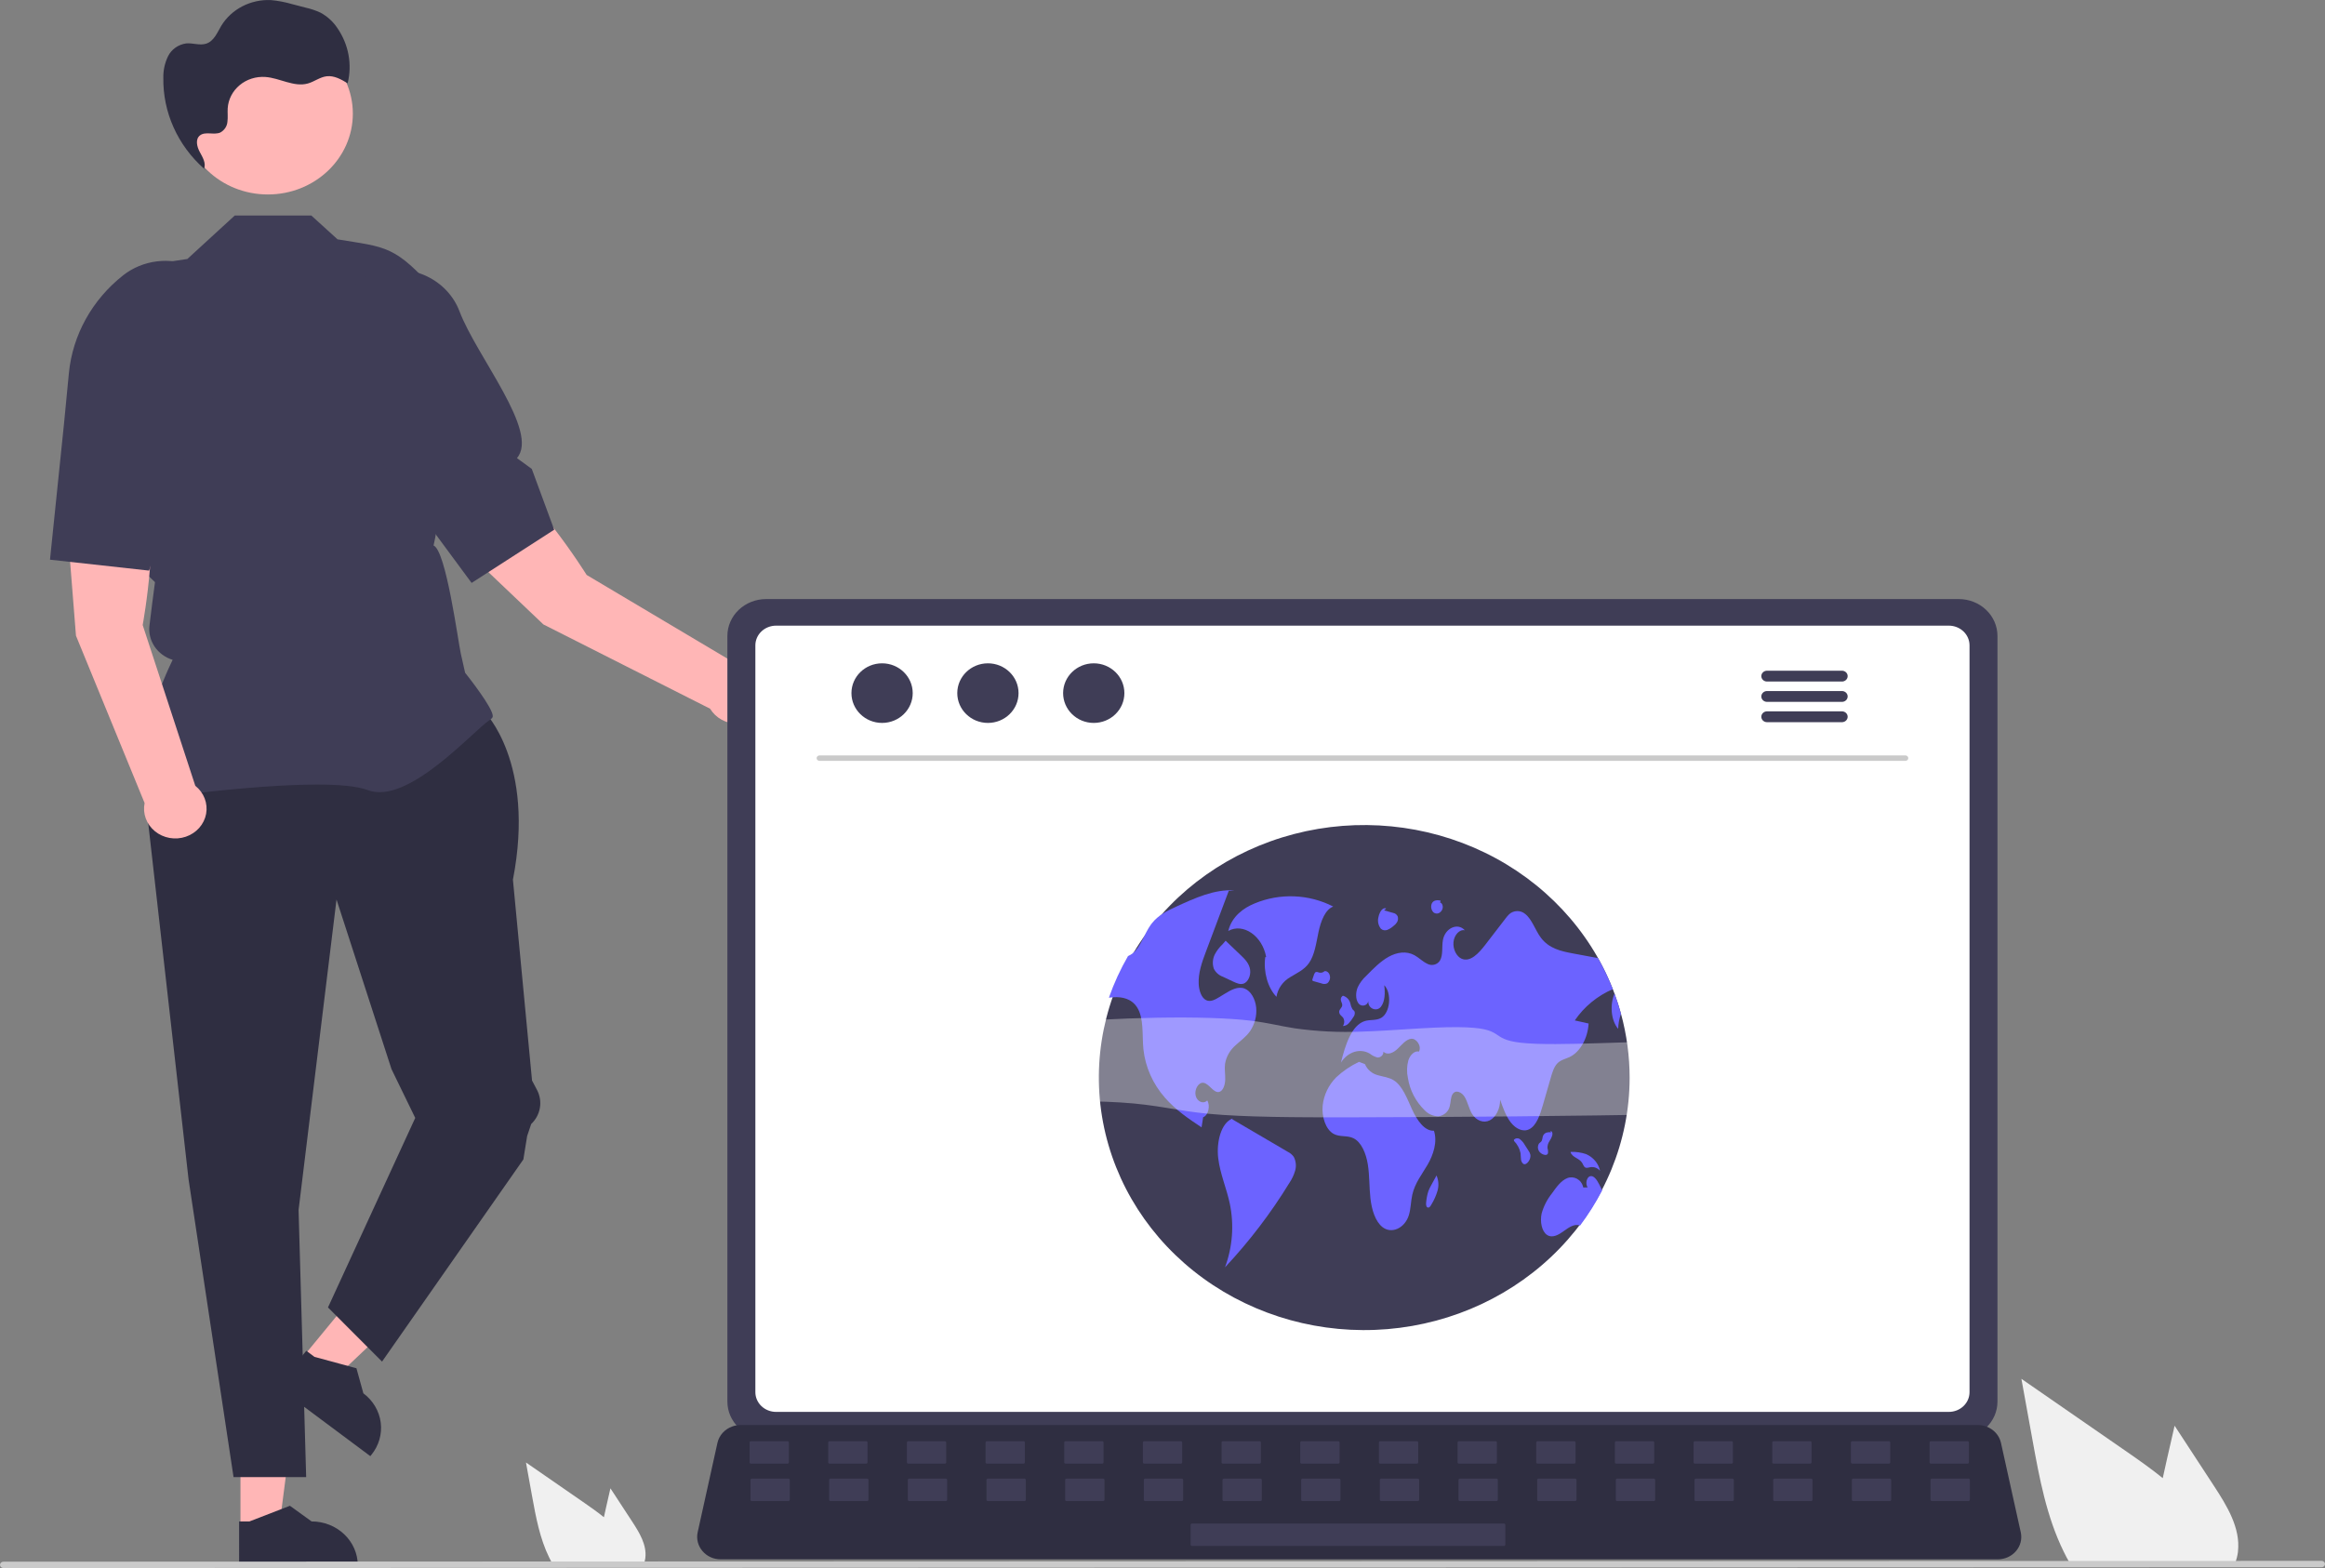 <svg width="602" height="406" viewBox="0 0 602 406" fill="none" xmlns="http://www.w3.org/2000/svg">
<rect x="0" y="0" width="602" height="406" fill="#808080" stroke="none"/>
<g clip-path="url(#clip0_101_94)">
<path d="M62.265 395.763L72.256 395.762L77.01 359.09L62.263 359.091L62.265 395.763Z" fill="#FFB6B6"/>
<path d="M61.913 405.681L92.639 405.679V405.31C92.639 402.292 91.379 399.397 89.136 397.263C86.893 395.129 83.851 393.93 80.68 393.93H80.679L75.066 389.879L64.594 393.931L61.912 393.931L61.913 405.681Z" fill="#2F2E41"/>
<path d="M78.4 351.394L86.266 357.256L113.775 331.177L102.165 322.524L78.4 351.394Z" fill="#FFB6B6"/>
<path d="M71.695 358.995L95.884 377.024L96.124 376.733C98.079 374.357 98.963 371.339 98.581 368.343C98.198 365.347 96.581 362.618 94.084 360.757L94.083 360.756L92.291 354.274L81.421 351.319L79.309 349.745L71.695 358.995Z" fill="#2F2E41"/>
<path d="M125.442 184.303C125.442 184.303 138.704 197.389 132.81 227.766L137.758 279.779L139.035 282.187C139.796 283.622 140.061 285.249 139.794 286.835C139.527 288.422 138.74 289.888 137.545 291.025V291.025L136.493 294.129L135.511 300.204L98.92 352.547L84.922 338.527L107.515 289.455L101.375 276.837L87.132 232.907L77.309 313.29L79.273 382.457H60.472L48.821 305.345L36.542 196.921L42.929 184.303H125.442Z" fill="#2F2E41"/>
<path d="M39.605 206.788L39.471 206.609C32.314 197.075 43.077 174.167 44.701 170.846C42.773 170.251 41.122 169.038 40.028 167.415C38.935 165.791 38.467 163.857 38.703 161.942L39.403 156.282L40.133 150.73L34.907 145.758L34.892 145.634L31.885 120.595L27.512 103.965C25.865 97.678 26.005 91.088 27.919 84.869C29.833 78.651 33.451 73.03 38.403 68.582L48.51 67.055L60.794 55.794H80.602L87.394 61.968C100.073 64.084 102.251 63.393 113.142 75.828L108.193 114.49L106.959 119.809L106.962 127.023L110.101 130.342C111.231 131.538 112.053 132.968 112.5 134.519C112.947 136.07 113.007 137.699 112.676 139.276L112.263 141.24C115.5 142.56 118.589 166.017 119.327 169.294L120.429 174.189C121.372 175.373 127.597 183.271 127.597 185.43C127.597 185.754 127.346 186.067 126.806 186.415C122.564 189.148 105.65 208.538 95.273 204.586C84.218 200.381 40.276 206.69 39.833 206.754L39.605 206.788Z" fill="#3F3D56"/>
<path d="M36.943 161.83C36.943 161.83 42.03 134.476 36.905 124.188L16.576 125.57L19.67 164.594L37.441 207.923C37.17 209.258 37.275 210.637 37.745 211.921C38.215 213.205 39.034 214.348 40.119 215.233C41.203 216.119 42.514 216.716 43.919 216.963C45.325 217.21 46.773 217.1 48.119 216.642C49.465 216.184 50.659 215.396 51.581 214.357C52.503 213.318 53.119 212.066 53.368 210.727C53.617 209.388 53.488 208.01 52.996 206.733C52.505 205.457 51.667 204.327 50.567 203.458L36.943 161.83Z" fill="#FFB6B6"/>
<path d="M16.576 109.68L17.834 96.643C18.307 91.736 19.796 86.967 22.213 82.61C24.631 78.252 27.93 74.393 31.922 71.253V71.253C34.401 69.316 37.401 68.079 40.581 67.679C43.761 67.28 46.996 67.734 49.919 68.992V68.992C53.869 70.723 56.981 73.816 58.626 77.646C60.271 81.476 60.326 85.758 58.78 89.626C54.081 101.351 55.778 113.751 46.616 115.263L47.611 119.769L38.603 147.742L12.945 144.914L16.576 109.68Z" fill="#3F3D56"/>
<path d="M151.897 148.865C151.897 148.865 137.006 124.971 126.07 120.352L111.605 134.014L140.696 161.679L183.865 183.499C184.574 184.68 185.599 185.66 186.835 186.342C188.072 187.024 189.476 187.382 190.905 187.38C192.334 187.379 193.737 187.017 194.972 186.333C196.206 185.649 197.229 184.666 197.935 183.484C198.642 182.302 199.007 180.963 198.994 179.603C198.98 178.244 198.589 176.912 197.86 175.742C197.131 174.573 196.09 173.608 194.842 172.945C193.594 172.283 192.184 171.946 190.756 171.97L151.897 148.865Z" fill="#FFB6B6"/>
<path d="M100.714 121.968L92.733 111.304C89.729 107.29 87.589 102.751 86.435 97.947C85.282 93.144 85.138 88.171 86.011 83.314V83.314C86.564 80.307 87.99 77.507 90.127 75.231C92.264 72.955 95.028 71.293 98.106 70.433V70.433C102.287 69.293 106.766 69.707 110.638 71.59C114.51 73.473 117.487 76.685 118.965 80.576C123.439 92.381 139.759 111.783 133.849 118.614L137.692 121.412L143.499 137.155L122.11 150.932L100.714 121.968Z" fill="#3F3D56"/>
<path d="M69.361 50.353C81.51 50.353 91.36 40.982 91.36 29.421C91.36 17.861 81.51 8.489 69.361 8.489C57.211 8.489 47.362 17.861 47.362 29.421C47.362 40.982 57.211 50.353 69.361 50.353Z" fill="#FFB6B6"/>
<path d="M53.397 44.175C53.205 44.015 53.023 43.844 52.835 43.679C52.828 43.696 52.828 43.713 52.82 43.73L53.397 44.175Z" fill="#2F2E41"/>
<path d="M87.389 7.317C86.296 5.643 84.782 4.254 82.984 3.275C81.755 2.708 80.463 2.273 79.133 1.977L75.651 1.073C73.868 0.548 72.032 0.197 70.174 0.024C67.593 -0.097 65.027 0.459 62.756 1.631C60.485 2.804 58.596 4.547 57.296 6.672C56.244 8.447 55.4 10.659 53.37 11.309C51.733 11.832 49.947 11.094 48.227 11.237C47.219 11.376 46.262 11.749 45.442 12.324C44.622 12.899 43.964 13.658 43.525 14.532C42.668 16.293 42.246 18.217 42.292 20.157C42.224 24.561 43.127 28.93 44.943 32.981C46.759 37.033 49.448 40.677 52.835 43.679C53.403 42.255 52.468 40.718 51.728 39.355C50.98 37.977 50.518 36.055 51.771 35.062C53.165 33.958 55.398 35.029 57.047 34.309C57.575 34.02 58.019 33.612 58.34 33.121C58.661 32.629 58.85 32.07 58.889 31.492C59.048 30.348 58.882 29.184 58.957 28.032C59.032 26.89 59.344 25.773 59.875 24.746C60.406 23.719 61.145 22.802 62.051 22.049C62.956 21.295 64.009 20.72 65.15 20.356C66.29 19.992 67.495 19.846 68.695 19.928C72.447 20.183 76.089 22.623 79.7 21.619C81.396 21.148 82.841 19.948 84.595 19.747C86.536 19.523 88.363 20.566 90.011 21.567C90.61 19.146 90.687 16.635 90.236 14.186C89.785 11.736 88.817 9.4 87.389 7.317Z" fill="#2F2E41"/>
<path d="M163.654 393.92L158.056 385.361L156.938 390.252C156.742 391.109 156.546 391.979 156.364 392.843C154.774 391.551 153.082 390.356 151.427 389.209C146.345 385.699 141.265 382.185 136.187 378.666L137.777 387.44C138.757 392.843 139.781 398.356 142.206 403.295C142.475 403.855 142.765 404.408 143.078 404.947H166.704C166.894 404.446 167.025 403.927 167.096 403.399C167.102 403.365 167.104 403.33 167.103 403.295C167.473 399.945 165.527 396.787 163.654 393.92Z" fill="#F0F0F0"/>
<path d="M573.212 384.676L563.058 369.15L561.03 378.022C560.675 379.576 560.319 381.155 559.99 382.721C557.106 380.378 554.037 378.21 551.034 376.13C541.816 369.764 532.601 363.389 523.391 357.007L526.275 372.922C528.053 382.721 529.91 392.721 534.308 401.681C534.796 402.696 535.323 403.699 535.889 404.676H578.744C579.089 403.768 579.327 402.827 579.455 401.869C579.466 401.807 579.47 401.744 579.468 401.681C580.14 395.603 576.61 389.877 573.212 384.676Z" fill="#F0F0F0"/>
<path d="M601.135 405.788L0.864 406C0.636 405.999 0.416 405.913 0.255 405.758C0.093 405.604 0.002 405.395 0.002 405.177C0.002 404.96 0.093 404.751 0.255 404.597C0.416 404.442 0.636 404.356 0.864 404.355L601.135 404.143C601.364 404.143 601.584 404.23 601.745 404.384C601.907 404.539 601.998 404.747 601.998 404.965C601.998 405.183 601.907 405.392 601.745 405.546C601.584 405.7 601.364 405.787 601.135 405.788V405.788Z" fill="#CACACA"/>
<path d="M188.339 164.629V362.922C188.341 365.449 189.397 367.872 191.275 369.658C193.153 371.445 195.699 372.45 198.355 372.452H507.177C509.833 372.45 512.38 371.445 514.257 369.658C516.135 367.872 517.191 365.449 517.193 362.922V164.629C517.187 162.105 516.129 159.685 514.252 157.901C512.375 156.116 509.831 155.113 507.177 155.11H198.355C195.701 155.113 193.157 156.117 191.28 157.901C189.403 159.685 188.345 162.105 188.339 164.629V164.629Z" fill="#3F3D56"/>
<path d="M195.583 167.097V360.476C195.586 361.826 196.151 363.12 197.154 364.075C198.157 365.029 199.517 365.567 200.936 365.569H504.607C506.026 365.567 507.386 365.029 508.389 364.075C509.392 363.12 509.957 361.826 509.96 360.476V167.097C509.959 165.745 509.396 164.448 508.392 163.491C507.389 162.535 506.027 161.995 504.607 161.993H200.936C199.516 161.996 198.154 162.535 197.151 163.491C196.147 164.448 195.584 165.745 195.583 167.097V167.097Z" fill="white"/>
<path d="M181.88 401.594C182.446 402.269 183.165 402.813 183.983 403.186C184.802 403.558 185.698 403.75 186.606 403.745H517.282C518.186 403.744 519.079 403.551 519.895 403.181C520.711 402.81 521.431 402.271 522 401.603C522.57 400.934 522.976 400.154 523.189 399.317C523.401 398.481 523.415 397.61 523.23 396.768L518.097 373.568C517.884 372.622 517.426 371.741 516.764 371.007C516.102 370.272 515.258 369.707 514.308 369.362C513.62 369.105 512.888 368.974 512.149 368.974H191.718C190.979 368.974 190.247 369.105 189.559 369.362C188.609 369.707 187.765 370.272 187.103 371.007C186.441 371.741 185.983 372.622 185.77 373.568L180.637 396.768C180.455 397.61 180.471 398.479 180.686 399.314C180.901 400.149 181.309 400.928 181.88 401.594V401.594Z" fill="#2F2E41"/>
<path d="M499.971 378.967H509.446C509.642 378.967 509.801 378.816 509.801 378.63V373.49C509.801 373.304 509.642 373.153 509.446 373.153H499.971C499.775 373.153 499.616 373.304 499.616 373.49V378.63C499.616 378.816 499.775 378.967 499.971 378.967Z" fill="#3F3D56"/>
<path d="M479.601 378.967H489.077C489.272 378.967 489.431 378.816 489.431 378.63V373.49C489.431 373.304 489.272 373.153 489.077 373.153H479.601C479.405 373.153 479.246 373.304 479.246 373.49V378.63C479.246 378.816 479.405 378.967 479.601 378.967Z" fill="#3F3D56"/>
<path d="M459.232 378.967H468.708C468.903 378.967 469.062 378.816 469.062 378.63V373.49C469.062 373.304 468.903 373.153 468.708 373.153H459.232C459.036 373.153 458.877 373.304 458.877 373.49V378.63C458.877 378.816 459.036 378.967 459.232 378.967Z" fill="#3F3D56"/>
<path d="M438.862 378.967H448.338C448.534 378.967 448.692 378.816 448.692 378.63V373.49C448.692 373.304 448.534 373.153 448.338 373.153H438.862C438.666 373.153 438.508 373.304 438.508 373.49V378.63C438.508 378.816 438.666 378.967 438.862 378.967Z" fill="#3F3D56"/>
<path d="M418.493 378.967H427.969C428.165 378.967 428.323 378.816 428.323 378.63V373.49C428.323 373.304 428.165 373.153 427.969 373.153H418.493C418.297 373.153 418.139 373.304 418.139 373.49V378.63C418.139 378.816 418.297 378.967 418.493 378.967Z" fill="#3F3D56"/>
<path d="M398.123 378.967H407.599C407.795 378.967 407.954 378.816 407.954 378.63V373.49C407.954 373.304 407.795 373.153 407.599 373.153H398.123C397.928 373.153 397.769 373.304 397.769 373.49V378.63C397.769 378.816 397.928 378.967 398.123 378.967Z" fill="#3F3D56"/>
<path d="M377.754 378.967H387.23C387.426 378.967 387.584 378.816 387.584 378.63V373.49C387.584 373.304 387.426 373.153 387.23 373.153H377.754C377.558 373.153 377.4 373.304 377.4 373.49V378.63C377.4 378.816 377.558 378.967 377.754 378.967Z" fill="#3F3D56"/>
<path d="M357.385 378.967H366.86C367.056 378.967 367.215 378.816 367.215 378.63V373.49C367.215 373.304 367.056 373.153 366.86 373.153H357.385C357.189 373.153 357.03 373.304 357.03 373.49V378.63C357.03 378.816 357.189 378.967 357.385 378.967Z" fill="#3F3D56"/>
<path d="M337.015 378.967H346.491C346.687 378.967 346.846 378.816 346.846 378.63V373.49C346.846 373.304 346.687 373.153 346.491 373.153H337.015C336.82 373.153 336.661 373.304 336.661 373.49V378.63C336.661 378.816 336.82 378.967 337.015 378.967Z" fill="#3F3D56"/>
<path d="M316.646 378.967H326.122C326.317 378.967 326.476 378.816 326.476 378.63V373.49C326.476 373.304 326.317 373.153 326.122 373.153H316.646C316.45 373.153 316.291 373.304 316.291 373.49V378.63C316.291 378.816 316.45 378.967 316.646 378.967Z" fill="#3F3D56"/>
<path d="M296.277 378.967H305.752C305.948 378.967 306.107 378.816 306.107 378.63V373.49C306.107 373.304 305.948 373.153 305.752 373.153H296.277C296.081 373.153 295.922 373.304 295.922 373.49V378.63C295.922 378.816 296.081 378.967 296.277 378.967Z" fill="#3F3D56"/>
<path d="M275.907 378.967H285.383C285.579 378.967 285.737 378.816 285.737 378.63V373.49C285.737 373.304 285.579 373.153 285.383 373.153H275.907C275.711 373.153 275.553 373.304 275.553 373.49V378.63C275.553 378.816 275.711 378.967 275.907 378.967Z" fill="#3F3D56"/>
<path d="M255.538 378.967H265.014C265.209 378.967 265.368 378.816 265.368 378.63V373.49C265.368 373.304 265.209 373.153 265.014 373.153H255.538C255.342 373.153 255.183 373.304 255.183 373.49V378.63C255.183 378.816 255.342 378.967 255.538 378.967Z" fill="#3F3D56"/>
<path d="M235.168 378.967H244.644C244.84 378.967 244.999 378.816 244.999 378.63V373.49C244.999 373.304 244.84 373.153 244.644 373.153H235.168C234.973 373.153 234.814 373.304 234.814 373.49V378.63C234.814 378.816 234.973 378.967 235.168 378.967Z" fill="#3F3D56"/>
<path d="M214.799 378.967H224.275C224.471 378.967 224.629 378.816 224.629 378.63V373.49C224.629 373.304 224.471 373.153 224.275 373.153H214.799C214.603 373.153 214.445 373.304 214.445 373.49V378.63C214.445 378.816 214.603 378.967 214.799 378.967Z" fill="#3F3D56"/>
<path d="M194.43 378.967H203.905C204.101 378.967 204.26 378.816 204.26 378.63V373.49C204.26 373.304 204.101 373.153 203.905 373.153H194.43C194.234 373.153 194.075 373.304 194.075 373.49V378.63C194.075 378.816 194.234 378.967 194.43 378.967Z" fill="#3F3D56"/>
<path d="M500.211 388.658H509.687C509.883 388.658 510.042 388.507 510.042 388.321V383.181C510.042 382.995 509.883 382.844 509.687 382.844H500.211C500.016 382.844 499.857 382.995 499.857 383.181V388.321C499.857 388.507 500.016 388.658 500.211 388.658Z" fill="#3F3D56"/>
<path d="M479.842 388.658H489.317C489.513 388.658 489.672 388.507 489.672 388.321V383.181C489.672 382.995 489.513 382.844 489.317 382.844H479.842C479.646 382.844 479.487 382.995 479.487 383.181V388.321C479.487 388.507 479.646 388.658 479.842 388.658Z" fill="#3F3D56"/>
<path d="M459.473 388.658H468.948C469.144 388.658 469.303 388.507 469.303 388.321V383.181C469.303 382.995 469.144 382.844 468.948 382.844H459.473C459.277 382.844 459.118 382.995 459.118 383.181V388.321C459.118 388.507 459.277 388.658 459.473 388.658Z" fill="#3F3D56"/>
<path d="M439.103 388.658H448.579C448.774 388.658 448.933 388.507 448.933 388.321V383.181C448.933 382.995 448.774 382.844 448.579 382.844H439.103C438.907 382.844 438.748 382.995 438.748 383.181V388.321C438.748 388.507 438.907 388.658 439.103 388.658Z" fill="#3F3D56"/>
<path d="M418.734 388.658H428.209C428.405 388.658 428.564 388.507 428.564 388.321V383.181C428.564 382.995 428.405 382.844 428.209 382.844H418.734C418.538 382.844 418.379 382.995 418.379 383.181V388.321C418.379 388.507 418.538 388.658 418.734 388.658Z" fill="#3F3D56"/>
<path d="M398.364 388.658H407.84C408.036 388.658 408.194 388.507 408.194 388.321V383.181C408.194 382.995 408.036 382.844 407.84 382.844H398.364C398.168 382.844 398.01 382.995 398.01 383.181V388.321C398.01 388.507 398.168 388.658 398.364 388.658Z" fill="#3F3D56"/>
<path d="M377.995 388.658H387.471C387.667 388.658 387.825 388.507 387.825 388.321V383.181C387.825 382.995 387.667 382.844 387.471 382.844H377.995C377.799 382.844 377.641 382.995 377.641 383.181V388.321C377.641 388.507 377.799 388.658 377.995 388.658Z" fill="#3F3D56"/>
<path d="M357.625 388.658H367.101C367.297 388.658 367.456 388.507 367.456 388.321V383.181C367.456 382.995 367.297 382.844 367.101 382.844H357.625C357.43 382.844 357.271 382.995 357.271 383.181V388.321C357.271 388.507 357.43 388.658 357.625 388.658Z" fill="#3F3D56"/>
<path d="M337.256 388.658H346.732C346.928 388.658 347.086 388.507 347.086 388.321V383.181C347.086 382.995 346.928 382.844 346.732 382.844H337.256C337.06 382.844 336.902 382.995 336.902 383.181V388.321C336.902 388.507 337.06 388.658 337.256 388.658Z" fill="#3F3D56"/>
<path d="M316.887 388.658H326.362C326.558 388.658 326.717 388.507 326.717 388.321V383.181C326.717 382.995 326.558 382.844 326.362 382.844H316.887C316.691 382.844 316.532 382.995 316.532 383.181V388.321C316.532 388.507 316.691 388.658 316.887 388.658Z" fill="#3F3D56"/>
<path d="M296.517 388.658H305.993C306.189 388.658 306.348 388.507 306.348 388.321V383.181C306.348 382.995 306.189 382.844 305.993 382.844H296.517C296.322 382.844 296.163 382.995 296.163 383.181V388.321C296.163 388.507 296.322 388.658 296.517 388.658Z" fill="#3F3D56"/>
<path d="M276.148 388.658H285.624C285.819 388.658 285.978 388.507 285.978 388.321V383.181C285.978 382.995 285.819 382.844 285.624 382.844H276.148C275.952 382.844 275.793 382.995 275.793 383.181V388.321C275.793 388.507 275.952 388.658 276.148 388.658Z" fill="#3F3D56"/>
<path d="M255.779 388.658H265.254C265.45 388.658 265.609 388.507 265.609 388.321V383.181C265.609 382.995 265.45 382.844 265.254 382.844H255.779C255.583 382.844 255.424 382.995 255.424 383.181V388.321C255.424 388.507 255.583 388.658 255.779 388.658Z" fill="#3F3D56"/>
<path d="M235.409 388.658H244.885C245.081 388.658 245.239 388.507 245.239 388.321V383.181C245.239 382.995 245.081 382.844 244.885 382.844H235.409C235.213 382.844 235.055 382.995 235.055 383.181V388.321C235.055 388.507 235.213 388.658 235.409 388.658Z" fill="#3F3D56"/>
<path d="M215.04 388.658H224.516C224.711 388.658 224.87 388.507 224.87 388.321V383.181C224.87 382.995 224.711 382.844 224.516 382.844H215.04C214.844 382.844 214.685 382.995 214.685 383.181V388.321C214.685 388.507 214.844 388.658 215.04 388.658Z" fill="#3F3D56"/>
<path d="M194.67 388.658H204.146C204.342 388.658 204.5 388.507 204.5 388.321V383.181C204.5 382.995 204.342 382.844 204.146 382.844H194.67C194.474 382.844 194.316 382.995 194.316 383.181V388.321C194.316 388.507 194.474 388.658 194.67 388.658Z" fill="#3F3D56"/>
<path d="M308.637 400.287H389.406C389.602 400.287 389.76 400.136 389.76 399.95V394.81C389.76 394.624 389.602 394.473 389.406 394.473H308.637C308.441 394.473 308.283 394.624 308.283 394.81V399.95C308.283 400.136 308.441 400.287 308.637 400.287Z" fill="#3F3D56"/>
<path d="M421.951 279.134C421.917 295.458 415.467 311.18 403.868 323.209C392.269 335.237 376.362 342.702 359.272 344.137C342.182 345.571 325.146 340.87 311.514 330.959C297.882 321.047 288.639 306.642 285.603 290.575C282.567 274.509 285.958 257.942 295.108 244.134C304.258 230.325 318.506 220.272 335.05 215.952C351.595 211.632 369.239 213.357 384.515 220.788C399.791 228.219 411.592 240.819 417.6 256.11C417.75 256.494 417.896 256.878 418.038 257.265V257.269C418.672 258.973 419.231 260.709 419.714 262.476C421.204 267.915 421.955 273.513 421.951 279.134V279.134Z" fill="#3F3D56"/>
<path d="M345.203 234.722C342.094 233.123 338.642 232.22 335.111 232.082C331.579 231.945 328.062 232.577 324.826 233.929C321.977 235.109 318.977 237.225 318.026 241.047C321.87 238.889 326.846 242.299 327.835 247.77L327.605 247.831C327.082 251.621 328.248 255.747 330.506 258.096C330.674 257.036 331.088 256.025 331.718 255.136C332.348 254.247 333.178 253.502 334.148 252.957C335.807 251.919 337.643 251.165 338.909 249.382C340.41 247.267 340.791 244.177 341.388 241.357C341.984 238.538 343.115 235.508 345.203 234.722Z" fill="#6C63FF"/>
<path d="M323.686 266.971C322.621 268.492 321.199 269.446 319.923 270.635C318.45 271.91 317.484 273.629 317.187 275.502C317.025 276.826 317.275 278.172 317.24 279.51C317.206 280.849 316.737 282.355 315.78 282.688C314.27 283.207 313.117 280.538 311.564 280.351C310.33 280.205 309.22 282.052 309.577 283.654C309.934 285.255 311.614 285.965 312.579 284.919C313.451 286.312 312.836 288.839 311.525 289.267C311.387 290.145 311.249 291.019 311.114 291.896C307.801 289.691 304.454 287.45 301.637 284.22C298.504 280.66 296.56 276.289 296.056 271.67C295.691 267.958 296.233 263.712 294.442 260.856C293.009 258.571 290.549 258.066 288.335 258.209C287.932 258.234 287.524 258.278 287.121 258.326C288.426 254.595 290.084 250.984 292.075 247.538C292.525 247.354 292.944 247.106 293.316 246.803C295.376 245.139 296.291 241.771 297.963 239.441C298.07 239.291 298.182 239.145 298.297 239.002C300.007 236.878 302.298 235.784 304.511 234.768C309.412 232.504 314.454 230.211 319.627 230.526L318.155 230.661C316.437 235.239 314.718 239.818 312.997 244.396C312.736 245.099 312.472 245.802 312.206 246.506C311.23 249.11 310.223 251.882 310.372 254.797C310.461 256.523 311.091 258.366 312.29 258.958C313.409 259.507 314.631 258.834 315.711 258.168C316.168 257.89 316.622 257.613 317.079 257.331C318.72 256.325 320.538 255.294 322.271 255.967C323.859 256.581 325.031 258.633 325.254 260.845C325.458 262.996 324.907 265.15 323.686 266.971V266.971Z" fill="#6C63FF"/>
<path d="M333.446 298.229C328.653 295.421 323.86 292.613 319.067 289.805L319.148 289.606C316.168 290.686 314.931 295.726 315.423 299.848C315.916 303.97 317.586 307.655 318.43 311.671C319.567 317.167 319.138 322.853 317.186 328.138C323.489 321.409 329.066 314.096 333.835 306.308C334.502 305.327 335.009 304.256 335.341 303.131C335.693 301.932 335.568 300.652 334.989 299.536C334.597 298.985 334.066 298.536 333.446 298.229V298.229Z" fill="#6C63FF"/>
<path d="M314.53 247.143C313.967 248.293 313.88 249.603 314.287 250.811C314.76 251.784 315.618 252.54 316.674 252.914L319.322 254.163C320.203 254.579 321.153 254.998 322.051 254.657C323.134 254.244 323.885 252.628 323.691 251.128C323.484 249.532 322.427 248.434 321.449 247.498C320.08 246.19 318.711 244.881 317.342 243.573L316.571 244.472C315.737 245.246 315.046 246.149 314.53 247.143V247.143Z" fill="#6C63FF"/>
<path d="M407.754 264.21C408.945 264.477 410.136 264.744 411.328 265.01C411.12 268.839 409.126 272.383 406.451 273.666C405.336 274.2 404.095 274.398 403.172 275.396C402.338 276.303 401.916 277.715 401.527 279.064C400.847 281.419 400.167 283.774 399.487 286.129C398.756 288.667 397.819 291.487 395.92 292.401C394.291 293.187 392.427 292.225 391.174 290.613C389.921 289 389.156 286.831 388.414 284.718C388.46 287.022 387.334 289.282 385.739 290.082C384.14 290.883 382.196 290.159 381.127 288.371C380.359 287.087 380.04 285.394 379.286 284.092C378.533 282.791 376.954 282.045 376.131 283.266C375.589 284.078 375.658 285.321 375.389 286.352C375.254 287.037 374.898 287.665 374.37 288.148C373.842 288.631 373.17 288.945 372.445 289.048C371.779 289.033 371.123 288.89 370.518 288.626C369.912 288.363 369.369 287.985 368.921 287.515C366.568 285.225 365.035 282.284 364.544 279.115C364.21 277.596 364.252 276.024 364.667 274.522C365.139 273.1 366.281 272.003 367.414 272.273C368.16 270.774 366.688 268.784 365.362 268.96C364.032 269.136 362.991 270.492 361.899 271.534C360.812 272.577 359.29 273.334 358.194 272.299C358.207 272.496 358.177 272.693 358.106 272.878C358.034 273.063 357.924 273.233 357.78 273.375C357.637 273.518 357.464 273.63 357.273 273.706C357.082 273.782 356.876 273.82 356.669 273.816C355.94 273.617 355.264 273.276 354.682 272.814C352.172 271.326 348.986 272.313 347.203 275.129C348.317 270.617 349.951 265.438 353.375 264.378C354.774 263.943 356.3 264.301 357.622 263.548C359.962 262.213 360.435 257.17 358.414 255.089C358.671 257.057 358.621 259.353 357.53 260.699C356.438 262.045 354.147 261.167 354.286 259.178C354.255 259.458 354.131 259.721 353.934 259.93C353.736 260.139 353.473 260.283 353.184 260.341C352.895 260.4 352.593 260.37 352.323 260.255C352.053 260.141 351.828 259.948 351.68 259.704C350.954 258.651 351.015 256.929 351.53 255.671C352.061 254.531 352.822 253.503 353.771 252.643C355.596 250.781 357.449 248.898 359.563 247.728C361.68 246.558 364.125 246.163 366.246 247.326C367.365 247.94 368.348 248.964 369.49 249.505C369.763 249.667 370.068 249.774 370.386 249.821C370.704 249.869 371.029 249.855 371.341 249.78C371.653 249.706 371.946 249.573 372.203 249.389C372.461 249.204 372.676 248.973 372.837 248.708C373.687 247.289 373.287 245.183 373.602 243.409C374.167 240.275 377.461 238.809 379.286 240.878C377.922 240.546 376.512 242.082 376.342 243.943C376.17 245.804 377.157 247.684 378.479 248.247C380.701 249.183 382.876 246.828 384.556 244.649C386.308 242.367 388.063 240.086 389.821 237.807C390.101 237.419 390.417 237.054 390.762 236.717C391.313 236.206 392.047 235.914 392.815 235.899C393.584 235.884 394.33 236.148 394.902 236.636C396.677 238.015 397.511 240.842 398.968 242.787C401.082 245.614 404.245 246.302 407.189 246.85C409.383 247.256 411.579 247.665 413.776 248.075C415.241 250.668 416.518 253.352 417.6 256.11C413.571 257.858 410.154 260.669 407.754 264.21V264.21Z" fill="#6C63FF"/>
<path d="M419.714 262.476C419.264 263.739 419.017 265.06 418.984 266.393C417.1 264.206 416.801 260.107 418.038 257.269C418.672 258.973 419.231 260.709 419.714 262.476Z" fill="#6C63FF"/>
<path d="M414.848 308.21C413.202 311.391 411.287 314.44 409.122 317.327C407.738 316.764 406.251 317.769 404.956 318.713C403.603 319.7 401.977 320.662 400.59 319.762C399.172 318.841 398.714 316.263 399.164 314.218C399.681 312.333 400.585 310.563 401.823 309.011C402.976 307.373 404.21 305.672 405.813 305.036C407.419 304.399 409.483 305.299 409.952 307.471L411.09 307.435C410.452 306.601 410.786 304.875 411.643 304.571C412.631 304.217 413.488 305.507 414.072 306.648C414.333 307.164 414.599 307.683 414.848 308.21Z" fill="#6C63FF"/>
<path d="M371.279 292.763C368.834 292.91 366.897 290.045 365.61 287.228C364.323 284.41 363.148 281.188 360.942 279.753C359.681 278.934 358.244 278.821 356.876 278.424C356.101 278.238 355.383 277.878 354.783 277.375C354.182 276.872 353.717 276.24 353.424 275.532L351.873 274.936C349.703 275.968 347.716 277.316 345.984 278.931C344.004 280.932 342.771 283.497 342.475 286.231C342.178 289.185 343.273 292.479 345.317 293.589C346.932 294.466 348.813 293.913 350.45 294.716C352.494 295.719 353.708 298.632 354.167 301.509C354.627 304.386 354.51 307.375 354.839 310.285C355.168 313.194 356.074 316.222 357.948 317.712C360.295 319.578 363.737 318.028 364.79 314.632C365.306 312.966 365.289 311.086 365.675 309.357C366.355 306.311 368.19 304.052 369.645 301.554C371.101 299.055 372.247 295.663 371.279 292.763Z" fill="#6C63FF"/>
<path d="M347.116 262.838C347.344 263.038 347.557 263.253 347.753 263.481C347.956 263.814 348.059 264.193 348.053 264.578C348.046 264.962 347.929 265.338 347.714 265.663C348.009 265.648 348.296 265.574 348.559 265.446C348.822 265.319 349.055 265.142 349.242 264.925C349.688 264.441 350.081 263.915 350.413 263.354C350.57 263.162 350.682 262.941 350.741 262.705C350.801 262.469 350.807 262.223 350.759 261.985C350.643 261.671 350.37 261.537 350.179 261.301C349.913 260.84 349.732 260.339 349.643 259.82C349.537 259.334 349.29 258.885 348.931 258.525C348.571 258.164 348.113 257.907 347.608 257.78L347.731 257.802C347.522 257.92 347.358 258.097 347.26 258.308C347.162 258.52 347.137 258.755 347.186 258.981C347.261 259.437 347.569 259.816 347.538 260.281C347.494 260.95 346.791 261.265 346.748 261.934C346.741 262.27 346.873 262.594 347.116 262.838V262.838Z" fill="#6C63FF"/>
<path d="M342.927 251.465L342.938 251.463C343.013 251.398 343.083 251.327 343.147 251.251L342.927 251.465Z" fill="#6C63FF"/>
<path d="M343.66 254.606C343.953 254.361 344.171 254.044 344.288 253.689C344.405 253.335 344.417 252.956 344.324 252.595C344.146 251.834 343.517 251.322 342.937 251.463C342.769 251.625 342.56 251.744 342.331 251.809C342.101 251.873 341.857 251.881 341.624 251.831C341.265 251.743 340.872 251.517 340.561 251.774C340.383 251.966 340.258 252.197 340.199 252.447C340.083 252.783 339.968 253.119 339.853 253.455C339.799 253.576 339.784 253.709 339.812 253.837C339.834 253.889 339.87 253.934 339.916 253.969C339.961 254.003 340.016 254.026 340.073 254.035C340.764 254.228 341.454 254.422 342.145 254.616C342.383 254.72 342.642 254.773 342.903 254.772C343.165 254.77 343.423 254.714 343.66 254.606V254.606Z" fill="#6C63FF"/>
<path d="M395.791 297.977C395.472 297.48 395.152 296.983 394.833 296.485C394.52 295.91 394.091 295.397 393.571 294.978C393.457 294.887 393.325 294.818 393.182 294.777C393.04 294.735 392.89 294.721 392.742 294.735C392.593 294.749 392.45 294.791 392.319 294.859C392.188 294.927 392.072 295.019 391.979 295.13L392.018 295.414C392.873 296.286 393.456 297.367 393.7 298.536C393.773 299.044 393.748 299.57 393.812 300.081C393.818 300.317 393.874 300.55 393.975 300.767C394.077 300.983 394.222 301.178 394.403 301.34C394.906 301.66 395.496 301.189 395.853 300.614C396.173 300.142 396.317 299.581 396.261 299.022C396.181 298.647 396.021 298.291 395.791 297.977Z" fill="#6C63FF"/>
<path d="M400.799 298.624C400.859 298.159 400.82 297.686 400.682 297.236C400.659 296.627 400.829 296.025 401.169 295.508C401.507 295.021 401.764 294.486 401.929 293.924C401.998 293.668 401.985 293.397 401.892 293.148C401.786 292.922 401.531 292.819 401.384 292.998L401.698 293.191C401.274 293.118 400.838 293.139 400.423 293.249C400.186 293.335 399.975 293.475 399.807 293.655C399.639 293.835 399.519 294.052 399.457 294.286C399.405 294.65 399.32 295.01 399.203 295.361C399.016 295.727 398.653 295.849 398.425 296.171C398.27 296.456 398.191 296.774 398.197 297.095C398.203 297.416 398.292 297.731 398.457 298.011C398.744 298.469 399.199 298.81 399.734 298.966C400.118 299.097 400.623 299.104 400.799 298.624Z" fill="#6C63FF"/>
<path d="M409.716 301.184C409.854 301.528 410.04 301.852 410.268 302.149C410.695 302.559 411.275 302.307 411.793 302.208C412.263 302.137 412.744 302.189 413.186 302.357C413.628 302.526 414.013 302.805 414.302 303.165C414.101 302.212 413.662 301.318 413.023 300.56C412.384 299.801 411.563 299.2 410.63 298.806C409.416 298.406 408.137 298.216 406.853 298.244L406.634 298.297C407.193 299.845 408.948 299.811 409.716 301.184Z" fill="#6C63FF"/>
<path d="M371.948 304.35L371.951 304.357L372.014 304.24L371.948 304.35Z" fill="#6C63FF"/>
<path d="M370.595 306.842C370.3 307.352 370.046 307.882 369.836 308.428C369.557 309.313 369.373 310.223 369.286 311.143C369.217 311.666 369.196 312.334 369.54 312.589C369.639 312.651 369.759 312.677 369.876 312.662C369.994 312.647 370.102 312.592 370.179 312.506C370.371 312.314 370.527 312.092 370.643 311.851C371.32 310.741 371.845 309.554 372.207 308.319C372.584 307.007 372.494 305.614 371.951 304.357C371.499 305.185 371.047 306.014 370.595 306.842Z" fill="#6C63FF"/>
<path d="M357.544 240.463C357.759 240.663 358.031 240.798 358.326 240.853C358.621 240.908 358.926 240.879 359.204 240.771C359.78 240.531 360.308 240.199 360.766 239.789C361.145 239.523 361.466 239.189 361.713 238.807C361.848 238.578 361.935 238.327 361.969 238.066C362.002 237.805 361.981 237.541 361.906 237.288C361.8 237.046 361.631 236.834 361.415 236.671C361.199 236.508 360.943 236.401 360.671 236.359C359.905 236.142 359.138 235.926 358.372 235.71L358.926 235.234C358.356 234.943 357.724 235.484 357.368 236.153C357.139 236.59 356.98 237.057 356.895 237.538C356.774 238.042 356.769 238.564 356.881 239.069C356.993 239.574 357.22 240.049 357.544 240.463V240.463Z" fill="#6C63FF"/>
<path d="M371.076 236.14C371.292 236.367 371.591 236.507 371.911 236.531C372.232 236.556 372.55 236.464 372.802 236.274C373.019 236.119 373.199 235.922 373.33 235.697C373.462 235.472 373.542 235.222 373.565 234.966C373.62 234.392 373.321 233.754 372.896 233.705L372.993 233.168C372.173 233.027 371.164 232.998 370.724 233.946C370.576 234.309 370.53 234.703 370.592 235.088C370.654 235.473 370.821 235.836 371.076 236.14V236.14Z" fill="#6C63FF"/>
<path d="M493.382 197.001H212.162C211.969 196.997 211.786 196.921 211.651 196.79C211.516 196.659 211.44 196.483 211.44 196.299C211.44 196.116 211.516 195.94 211.651 195.809C211.786 195.677 211.969 195.602 212.162 195.598H493.382C493.575 195.602 493.758 195.677 493.893 195.809C494.028 195.94 494.103 196.116 494.103 196.299C494.103 196.483 494.028 196.659 493.893 196.79C493.758 196.921 493.575 196.997 493.382 197.001Z" fill="#CACACA"/>
<path d="M228.392 187.18C232.773 187.18 236.325 183.726 236.325 179.464C236.325 175.203 232.773 171.748 228.392 171.748C224.011 171.748 220.46 175.203 220.46 179.464C220.46 183.726 224.011 187.18 228.392 187.18Z" fill="#3F3D56"/>
<path d="M255.796 187.18C260.177 187.18 263.728 183.726 263.728 179.464C263.728 175.203 260.177 171.748 255.796 171.748C251.415 171.748 247.863 175.203 247.863 179.464C247.863 183.726 251.415 187.18 255.796 187.18Z" fill="#3F3D56"/>
<path d="M283.199 187.18C287.58 187.18 291.131 183.726 291.131 179.464C291.131 175.203 287.58 171.748 283.199 171.748C278.818 171.748 275.266 175.203 275.266 179.464C275.266 183.726 278.818 187.18 283.199 187.18Z" fill="#3F3D56"/>
<path d="M476.96 173.661H457.495C457.109 173.668 456.741 173.819 456.471 174.081C456.201 174.343 456.05 174.696 456.05 175.063C456.05 175.43 456.201 175.783 456.471 176.045C456.741 176.307 457.109 176.458 457.495 176.466H476.96C477.346 176.458 477.714 176.307 477.984 176.045C478.254 175.783 478.405 175.43 478.405 175.063C478.405 174.696 478.254 174.343 477.984 174.081C477.714 173.819 477.346 173.668 476.96 173.661V173.661Z" fill="#3F3D56"/>
<path d="M476.96 178.925H457.495C457.109 178.932 456.741 179.083 456.471 179.346C456.201 179.608 456.05 179.96 456.05 180.327C456.05 180.695 456.201 181.047 456.471 181.309C456.741 181.572 457.109 181.723 457.495 181.73H476.96C477.346 181.723 477.714 181.572 477.984 181.309C478.254 181.047 478.405 180.695 478.405 180.327C478.405 179.96 478.254 179.608 477.984 179.346C477.714 179.083 477.346 178.932 476.96 178.925V178.925Z" fill="#3F3D56"/>
<path d="M476.96 184.182H457.495C457.109 184.19 456.741 184.341 456.471 184.603C456.201 184.865 456.05 185.218 456.05 185.585C456.05 185.952 456.201 186.305 456.471 186.567C456.741 186.829 457.109 186.98 457.495 186.987H476.96C477.346 186.98 477.714 186.829 477.984 186.567C478.254 186.305 478.405 185.952 478.405 185.585C478.405 185.218 478.254 184.865 477.984 184.603C477.714 184.341 477.346 184.19 476.96 184.182V184.182Z" fill="#3F3D56"/>
<g opacity="0.35">
<path d="M500.832 282.377C505.359 280.499 496.179 279.406 485.765 279.046C475.351 278.687 462.753 278.707 456.097 277.684C449.661 276.696 450.135 274.938 449.594 273.345C449.052 271.752 446.578 270.119 436.534 269.765C424.018 269.324 403.379 271.022 393.931 270.002C385.114 269.051 390.355 266.066 377.499 265.952C370.157 265.887 360.7 266.871 352.531 267.108C346.741 267.347 340.94 267.06 335.207 266.249C331.225 265.628 328.452 264.841 323.971 264.293C312.206 262.854 289.189 263.337 268.646 265.182C248.102 267.027 230.492 270.05 220.561 273.045C210.629 276.039 207.886 278.987 210.199 281.487C211.676 283.084 215.456 284.576 224.626 285.218C241.778 286.418 272.314 284.353 290.037 285.444C299.915 286.053 304.297 287.561 312.964 288.387C322.275 289.273 335.906 289.32 349.298 289.299C377.181 289.255 405.778 288.983 434.938 288.483C447.118 288.274 459.88 288.003 472.84 287.008C485.8 286.013 499.019 284.093 501.754 282.293" fill="white"/>
</g>
</g>
<defs>
<clipPath id="clip0_101_94">
<rect width="602" height="406" fill="white"/>
</clipPath>
</defs>
</svg>
